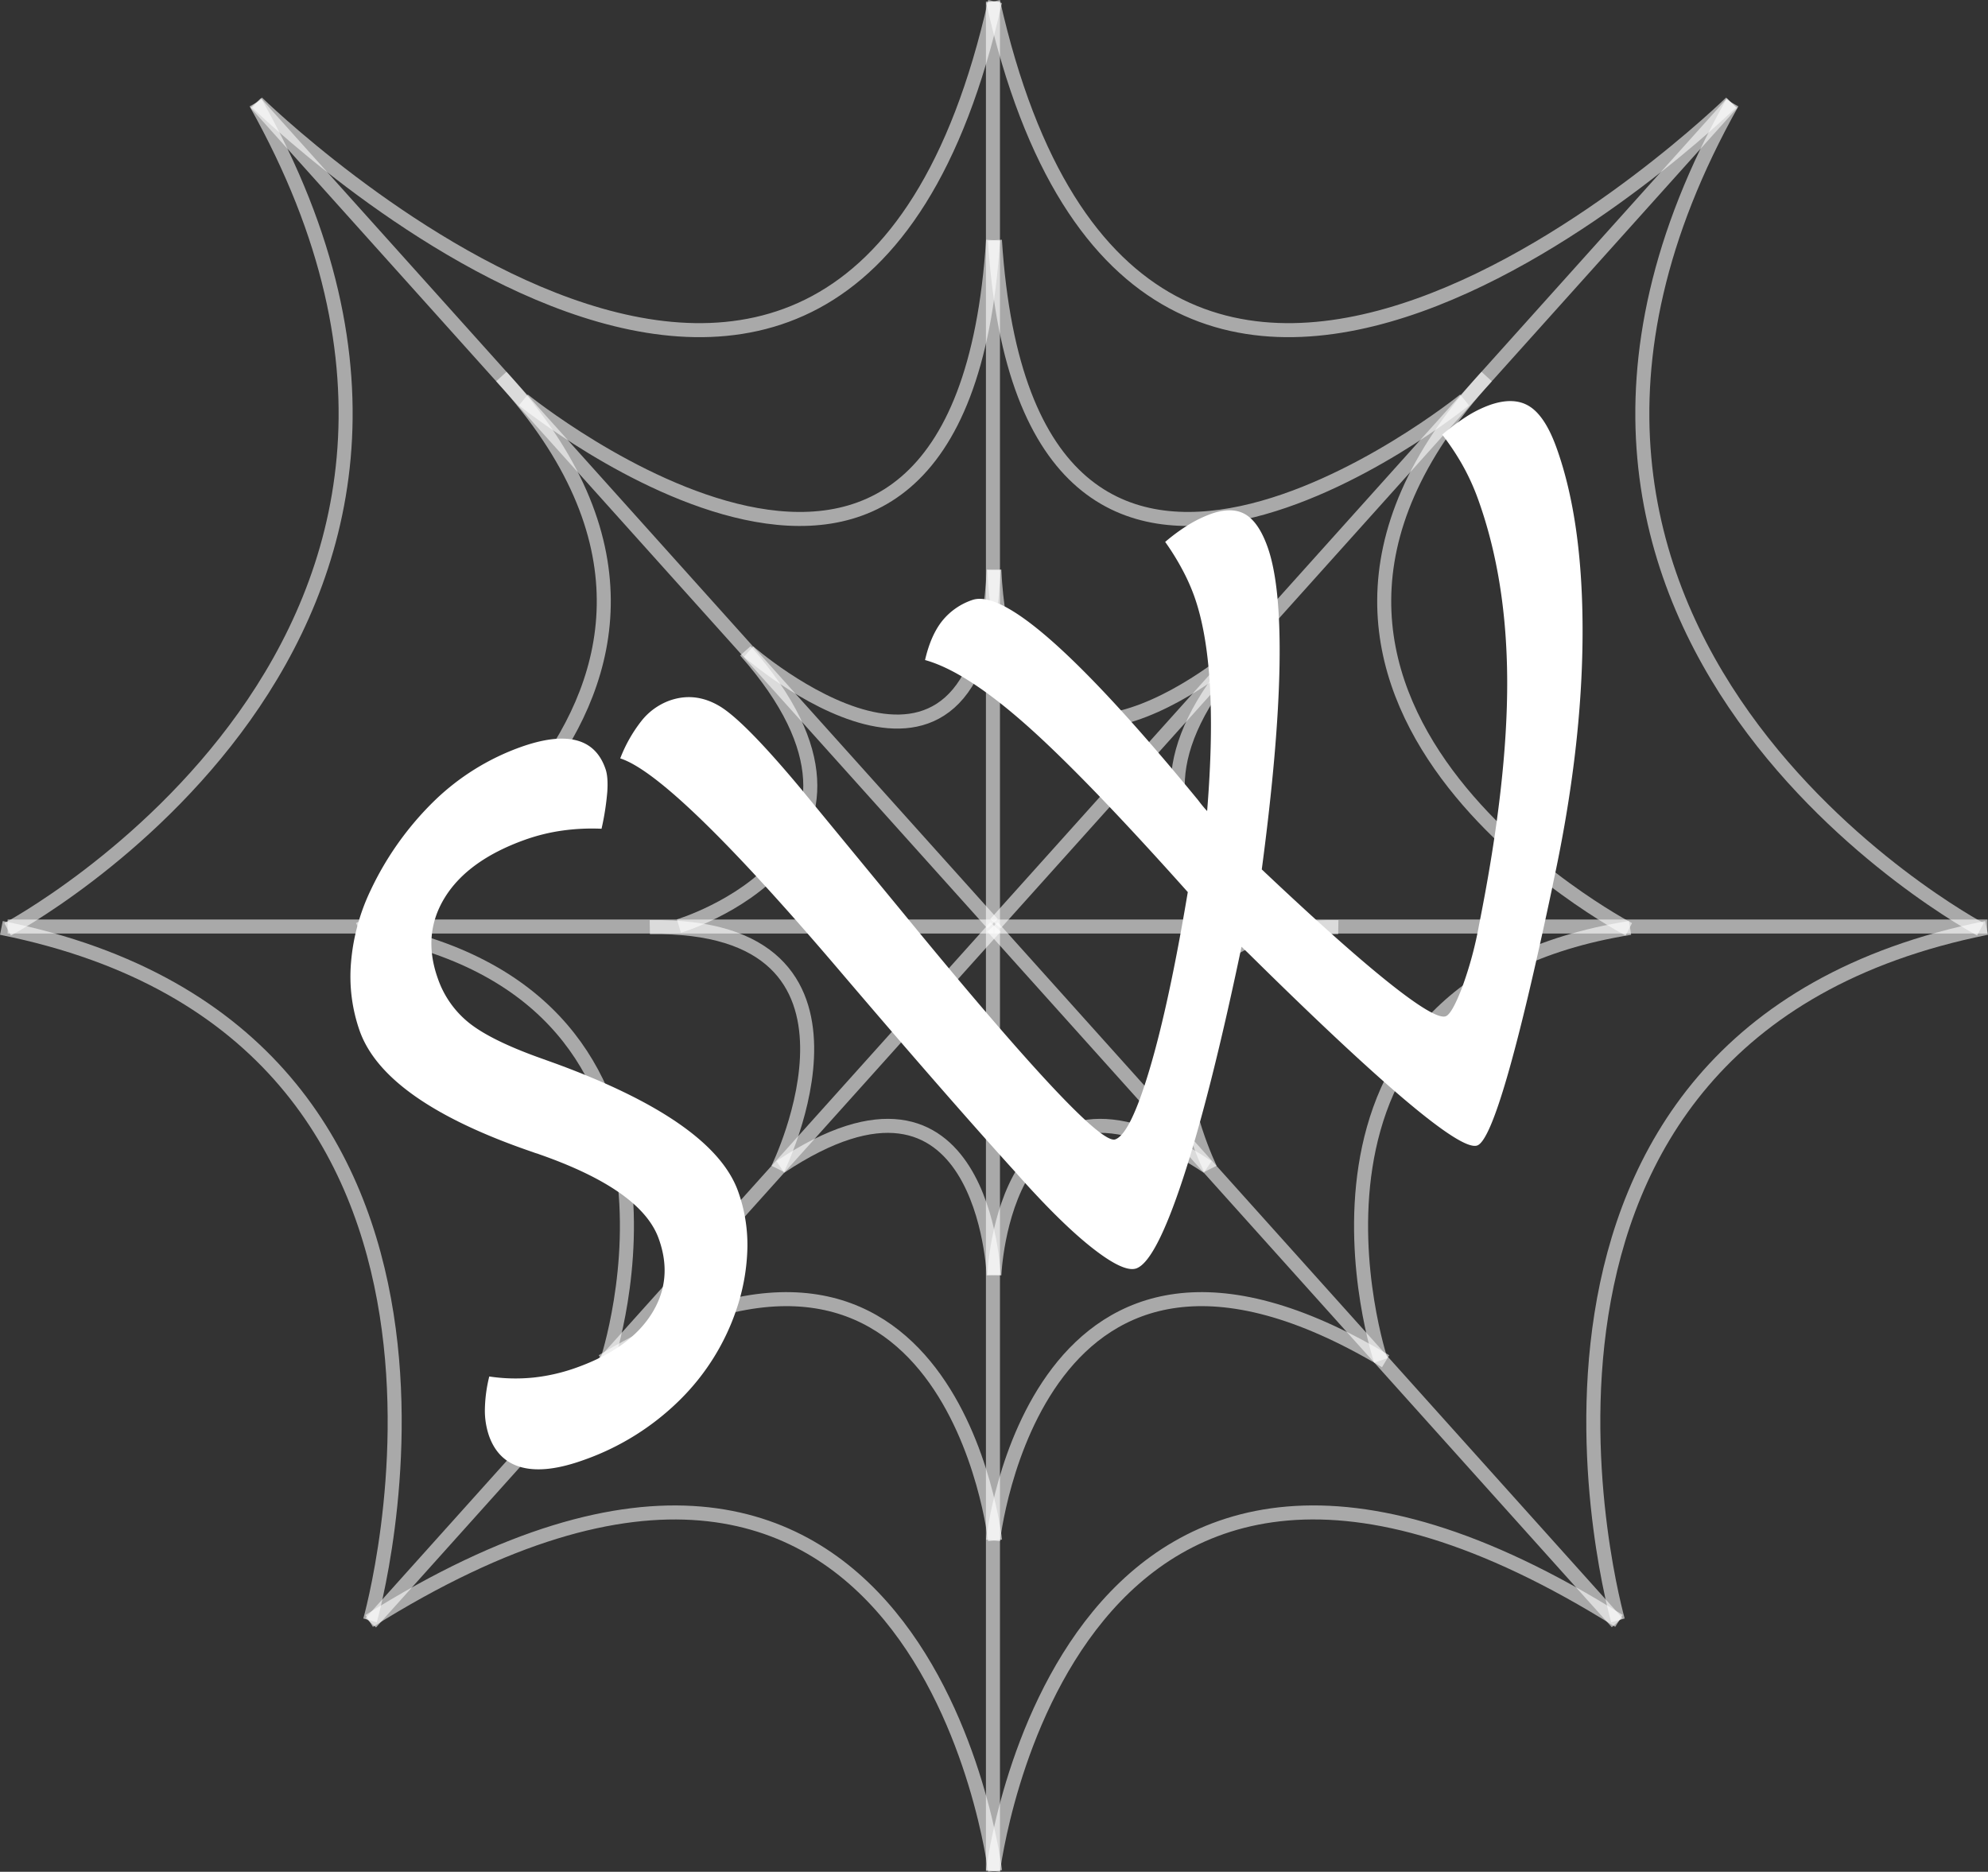 <svg xmlns="http://www.w3.org/2000/svg" viewBox="0 0 850.8 801.02"><rect x="0" y="0" width="850.8" height="801.02" fill="#333333" stroke="none"/><defs><style>.cls-1,.cls-3{fill:none;stroke:#fff;stroke-miterlimit:10;stroke-width:6px;}.cls-1,.cls-2{opacity:0.58;}.cls-4{fill:#fff;}</style></defs><title>logo</title><g id="Layer_2" data-name="Layer 2"><g id="Layer_3" data-name="Layer 3"><line class="cls-1" x1="3.26" y1="396.5" x2="425.32" y2="396.5"/><line class="cls-1" x1="109.44" y1="44.05" x2="424.79" y2="395.31"/><line class="cls-1" x1="426.01" y1="396.67" x2="158.69" y2="694.45"/><path class="cls-1" d="M158.37,693.44S229.86,443,.59,397.09"/><path class="cls-1" d="M425.86,800.66S394.91,545.09,158,693.68"/><path class="cls-1" d="M3.26,397.69S238,272.87,109.44,44.05"/><path class="cls-1" d="M110,43.88S360.76,289.52,425.86.66"/><path class="cls-1" d="M259.87,582.19s53-159.51-106.68-185.1"/><path class="cls-1" d="M425.86,659.2s-18.15-166.42-168.08-76.67"/><path class="cls-1" d="M425.25,545.7s-4-104.39-91.3-46.32"/><path class="cls-1" d="M332.85,500.21s51.81-105.16-54.76-103.45"/><path class="cls-1" d="M290.56,396.31S395.18,364.76,319,278.52"/><path class="cls-1" d="M320.38,278.84s99.07,86.75,104.9-35"/><path class="cls-1" d="M153.73,397.69S341,299.62,214.56,161.14"/><path class="cls-1" d="M224,171.15s186.9,151.65,201-68.37"/><g class="cls-2"><line class="cls-3" x1="424.95" y1="0.66" x2="424.95" y2="800.66"/></g><line class="cls-1" x1="850.59" y1="396.5" x2="425.48" y2="396.5"/><line class="cls-1" x1="741.28" y1="44.14" x2="426.01" y2="395.31"/><line class="cls-1" x1="424.79" y1="396.67" x2="692.04" y2="694.36"/><path class="cls-1" d="M692.43,693.44S620.94,443,850.21,397.09"/><path class="cls-1" d="M425,800.66s30.94-255.57,267.86-107"/><path class="cls-1" d="M847.54,397.69S612.77,272.87,741.36,44.05"/><path class="cls-1" d="M740.83,43.88S490,289.52,425,.66"/><path class="cls-1" d="M590.93,582.19s-53-159.51,106.68-185.1"/><path class="cls-1" d="M425,659.2S443.09,492.78,593,582.53"/><path class="cls-1" d="M425.55,545.7s4-104.39,91.3-46.32"/><path class="cls-1" d="M518,500.21s-51.82-105.16,54.75-103.45"/><path class="cls-1" d="M560.24,396.31s-104.62-31.55-28.41-117.79"/><path class="cls-1" d="M530.42,278.84s-99.07,86.75-104.89-35"/><path class="cls-1" d="M697.07,397.69s-187.28-98.07-60.82-236.55"/><path class="cls-1" d="M626.79,171.15s-186.9,151.65-201-68.37"/><path class="cls-4" d="M209.39,589.06a75.64,75.64,0,0,0,18.9.46A79.15,79.15,0,0,0,247,585.16q22.56-8.13,31.88-22.95T281.88,530q-7.51-20.85-51.34-36.11l-.26-.12a21.24,21.24,0,0,1-2.18-.71Q164.88,471.48,154,441.35a70.05,70.05,0,0,1-3.77-29.48A88.14,88.14,0,0,1,158.61,381a132.13,132.13,0,0,1,27.14-38.16,102.77,102.77,0,0,1,36.7-23q14.78-5.34,24-3.07T259.11,329q1.23,3.41.79,9.89a114,114,0,0,1-2.46,15.77,91.44,91.44,0,0,0-16.74.78,81.45,81.45,0,0,0-16.21,4q-24.27,8.74-34.08,24.59t-3,34.8a41.69,41.69,0,0,0,13,18.64q8.92,7.28,28.93,14.63,3,1.08,8.61,3.1,67.13,24.65,77.92,54.58a67.86,67.86,0,0,1,4,23.83,88,88,0,0,1-4.44,26,98.67,98.67,0,0,1-24.59,39.6,110.46,110.46,0,0,1-41,25.58q-16.11,5.81-26.37,3.19t-14.15-13.42a33.37,33.37,0,0,1-1.81-11.24A62.51,62.51,0,0,1,209.39,589.06Z"/><path class="cls-4" d="M498.66,231.91a79,79,0,0,1,10.08-7.38,53.68,53.68,0,0,1,9.39-4.56q8.91-3.21,14.69.06t9.6,13.88q5.75,15.93,5.18,50.6T540,372.06q34.44,32.57,54.41,48.49t24.34,14.35q2.65-1,7-12.37a159.17,159.17,0,0,0,7.28-27q12.16-60.69,12-104.22t-12.45-77.63A96.83,96.83,0,0,0,625.89,199,106.65,106.65,0,0,0,617.22,186a93.48,93.48,0,0,1,10.3-7.67,50.13,50.13,0,0,1,9.79-4.92q10.43-3.75,17.18.44t11.61,17.66q11.42,31.65,11.19,80.34T664.8,377.39l-.46,2.31q-22.65,107.08-32.12,110.5-10.8,3.9-98.28-82.56l-2.61-2.49q-13.3,63.47-25,99.05t-20,38.6Q481,544.71,467.38,534t-32.74-32.31q-28.41-31.31-73.27-83.88-72.94-85.91-95.93-93.26a61.82,61.82,0,0,1,9.17-16.15,27.21,27.21,0,0,1,11.71-8.51q11-4,21.6,2.28t35.14,35.73q15.63,19,42.68,51.86,82.67,101,91.57,97.83,6.44-2.31,14.72-30.14t16.31-75.68q-44.55-49.9-69.93-72.23t-42.52-27.08q2.42-10.5,7.27-16.65a28,28,0,0,1,12.82-9q20.46-7.38,96.82,85.66a57.21,57.21,0,0,0,3.81,4.62q2.55-31.53,1.14-54.48T511,254.87a85.19,85.19,0,0,0-5.26-11.6A107.31,107.31,0,0,0,498.66,231.91Z"/></g></g></svg>